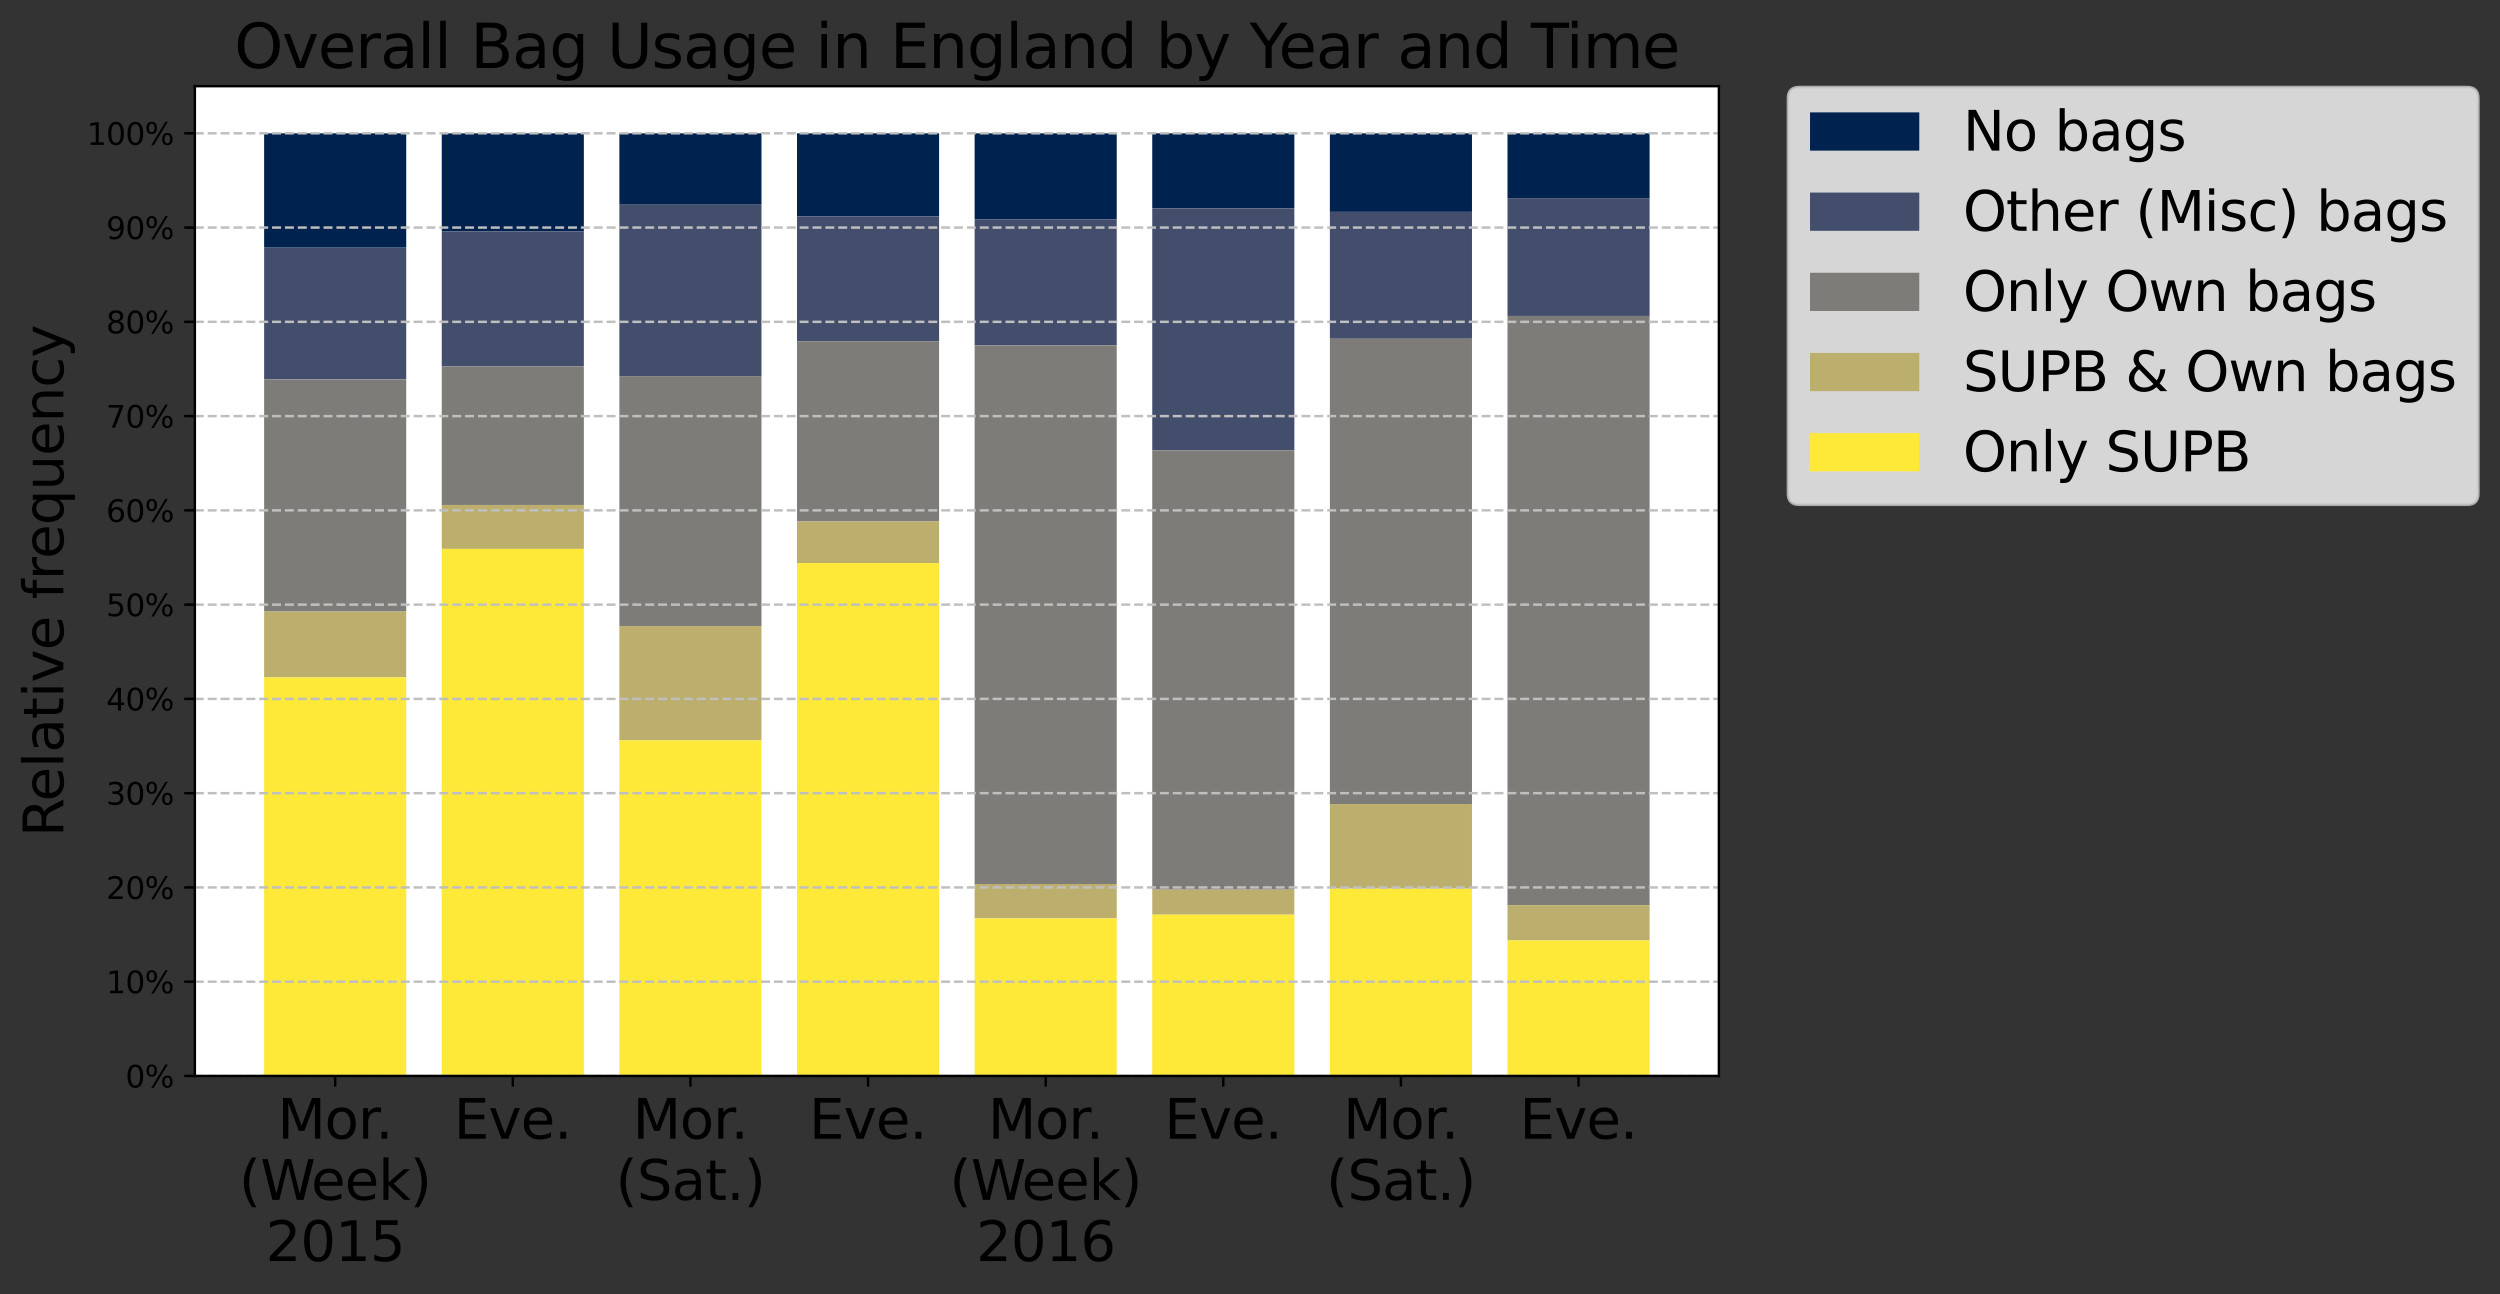 <?xml version="1.0" encoding="utf-8" standalone="no"?>
<!DOCTYPE svg PUBLIC "-//W3C//DTD SVG 1.1//EN"
  "http://www.w3.org/Graphics/SVG/1.1/DTD/svg11.dtd">
<svg height="426.49pt" version="1.1" viewBox="0 0 823.81 426.49" width="823.81pt" xmlns="http://www.w3.org/2000/svg" xmlns:xlink="http://www.w3.org/1999/xlink">
 <rect x="0" y="0" width="823.81" height="426.49" fill="#333333" stroke="none"/>
 <defs>
  <style type="text/css">*{stroke-linecap:butt;stroke-linejoin:round;}</style>
 </defs>
 <g id="figure_1">
  <g id="patch_1">
   <path d="M 0 426.49 
L 823.81 426.49 
L 823.81 0 
L 0 0 
z
" style="fill:none;"/>
  </g>
  <g id="axes_1">
   <g id="patch_2">
    <path d="M 64.21 354.557 
L 566.41 354.557 
L 566.41 28.397 
L 64.21 28.397 
z
" style="fill:#ffffff;"/>
   </g>
   <g id="patch_3">
    <path clip-path="url(#p053a864f86)" d="M 87.037 81.615 
L 133.862 81.615 
L 133.862 43.928 
L 87.037 43.928 
z
" style="fill:#00224e;"/>
   </g>
   <g id="patch_4">
    <path clip-path="url(#p053a864f86)" d="M 145.568 76.216 
L 192.394 76.216 
L 192.394 43.928 
L 145.568 43.928 
z
" style="fill:#00224e;"/>
   </g>
   <g id="patch_5">
    <path clip-path="url(#p053a864f86)" d="M 204.1 67.461 
L 250.925 67.461 
L 250.925 43.928 
L 204.1 43.928 
z
" style="fill:#00224e;"/>
   </g>
   <g id="patch_6">
    <path clip-path="url(#p053a864f86)" d="M 262.631 71.337 
L 309.457 71.337 
L 309.457 43.928 
L 262.631 43.928 
z
" style="fill:#00224e;"/>
   </g>
   <g id="patch_7">
    <path clip-path="url(#p053a864f86)" d="M 321.163 72.253 
L 367.988 72.253 
L 367.988 43.928 
L 321.163 43.928 
z
" style="fill:#00224e;"/>
   </g>
   <g id="patch_8">
    <path clip-path="url(#p053a864f86)" d="M 379.694 68.669 
L 426.519 68.669 
L 426.519 43.928 
L 379.694 43.928 
z
" style="fill:#00224e;"/>
   </g>
   <g id="patch_9">
    <path clip-path="url(#p053a864f86)" d="M 438.226 69.814 
L 485.051 69.814 
L 485.051 43.928 
L 438.226 43.928 
z
" style="fill:#00224e;"/>
   </g>
   <g id="patch_10">
    <path clip-path="url(#p053a864f86)" d="M 496.757 65.284 
L 543.582 65.284 
L 543.582 43.928 
L 496.757 43.928 
z
" style="fill:#00224e;"/>
   </g>
   <g id="patch_11">
    <path clip-path="url(#p053a864f86)" d="M 87.037 125.011 
L 133.862 125.011 
L 133.862 81.615 
L 87.037 81.615 
z
" style="fill:#434e6c;"/>
   </g>
   <g id="patch_12">
    <path clip-path="url(#p053a864f86)" d="M 145.568 120.75 
L 192.394 120.75 
L 192.394 76.216 
L 145.568 76.216 
z
" style="fill:#434e6c;"/>
   </g>
   <g id="patch_13">
    <path clip-path="url(#p053a864f86)" d="M 204.1 123.939 
L 250.925 123.939 
L 250.925 67.461 
L 204.1 67.461 
z
" style="fill:#434e6c;"/>
   </g>
   <g id="patch_14">
    <path clip-path="url(#p053a864f86)" d="M 262.631 112.449 
L 309.457 112.449 
L 309.457 71.337 
L 262.631 71.337 
z
" style="fill:#434e6c;"/>
   </g>
   <g id="patch_15">
    <path clip-path="url(#p053a864f86)" d="M 321.163 113.796 
L 367.988 113.796 
L 367.988 72.253 
L 321.163 72.253 
z
" style="fill:#434e6c;"/>
   </g>
   <g id="patch_16">
    <path clip-path="url(#p053a864f86)" d="M 379.694 148.387 
L 426.519 148.387 
L 426.519 68.669 
L 379.694 68.669 
z
" style="fill:#434e6c;"/>
   </g>
   <g id="patch_17">
    <path clip-path="url(#p053a864f86)" d="M 438.226 111.629 
L 485.051 111.629 
L 485.051 69.814 
L 438.226 69.814 
z
" style="fill:#434e6c;"/>
   </g>
   <g id="patch_18">
    <path clip-path="url(#p053a864f86)" d="M 496.757 104.113 
L 543.582 104.113 
L 543.582 65.284 
L 496.757 65.284 
z
" style="fill:#434e6c;"/>
   </g>
   <g id="patch_19">
    <path clip-path="url(#p053a864f86)" d="M 87.037 201.527 
L 133.862 201.527 
L 133.862 125.011 
L 87.037 125.011 
z
" style="fill:#7d7c78;"/>
   </g>
   <g id="patch_20">
    <path clip-path="url(#p053a864f86)" d="M 145.568 166.398 
L 192.394 166.398 
L 192.394 120.75 
L 145.568 120.75 
z
" style="fill:#7d7c78;"/>
   </g>
   <g id="patch_21">
    <path clip-path="url(#p053a864f86)" d="M 204.1 206.302 
L 250.925 206.302 
L 250.925 123.939 
L 204.1 123.939 
z
" style="fill:#7d7c78;"/>
   </g>
   <g id="patch_22">
    <path clip-path="url(#p053a864f86)" d="M 262.631 171.834 
L 309.457 171.834 
L 309.457 112.449 
L 262.631 112.449 
z
" style="fill:#7d7c78;"/>
   </g>
   <g id="patch_23">
    <path clip-path="url(#p053a864f86)" d="M 321.163 291.298 
L 367.988 291.298 
L 367.988 113.796 
L 321.163 113.796 
z
" style="fill:#7d7c78;"/>
   </g>
   <g id="patch_24">
    <path clip-path="url(#p053a864f86)" d="M 379.694 293.164 
L 426.519 293.164 
L 426.519 148.387 
L 379.694 148.387 
z
" style="fill:#7d7c78;"/>
   </g>
   <g id="patch_25">
    <path clip-path="url(#p053a864f86)" d="M 438.226 264.952 
L 485.051 264.952 
L 485.051 111.629 
L 438.226 111.629 
z
" style="fill:#7d7c78;"/>
   </g>
   <g id="patch_26">
    <path clip-path="url(#p053a864f86)" d="M 496.757 298.255 
L 543.582 298.255 
L 543.582 104.113 
L 496.757 104.113 
z
" style="fill:#7d7c78;"/>
   </g>
   <g id="patch_27">
    <path clip-path="url(#p053a864f86)" d="M 87.037 223.225 
L 133.862 223.225 
L 133.862 201.527 
L 87.037 201.527 
z
" style="fill:#bcae6c;"/>
   </g>
   <g id="patch_28">
    <path clip-path="url(#p053a864f86)" d="M 145.568 180.872 
L 192.394 180.872 
L 192.394 166.398 
L 145.568 166.398 
z
" style="fill:#bcae6c;"/>
   </g>
   <g id="patch_29">
    <path clip-path="url(#p053a864f86)" d="M 204.1 243.954 
L 250.925 243.954 
L 250.925 206.302 
L 204.1 206.302 
z
" style="fill:#bcae6c;"/>
   </g>
   <g id="patch_30">
    <path clip-path="url(#p053a864f86)" d="M 262.631 185.538 
L 309.457 185.538 
L 309.457 171.834 
L 262.631 171.834 
z
" style="fill:#bcae6c;"/>
   </g>
   <g id="patch_31">
    <path clip-path="url(#p053a864f86)" d="M 321.163 302.628 
L 367.988 302.628 
L 367.988 291.298 
L 321.163 291.298 
z
" style="fill:#bcae6c;"/>
   </g>
   <g id="patch_32">
    <path clip-path="url(#p053a864f86)" d="M 379.694 301.411 
L 426.519 301.411 
L 426.519 293.164 
L 379.694 293.164 
z
" style="fill:#bcae6c;"/>
   </g>
   <g id="patch_33">
    <path clip-path="url(#p053a864f86)" d="M 438.226 292.829 
L 485.051 292.829 
L 485.051 264.952 
L 438.226 264.952 
z
" style="fill:#bcae6c;"/>
   </g>
   <g id="patch_34">
    <path clip-path="url(#p053a864f86)" d="M 496.757 309.904 
L 543.582 309.904 
L 543.582 298.255 
L 496.757 298.255 
z
" style="fill:#bcae6c;"/>
   </g>
   <g id="patch_35">
    <path clip-path="url(#p053a864f86)" d="M 87.037 354.557 
L 133.862 354.557 
L 133.862 223.225 
L 87.037 223.225 
z
" style="fill:#fee838;"/>
   </g>
   <g id="patch_36">
    <path clip-path="url(#p053a864f86)" d="M 145.568 354.557 
L 192.394 354.557 
L 192.394 180.872 
L 145.568 180.872 
z
" style="fill:#fee838;"/>
   </g>
   <g id="patch_37">
    <path clip-path="url(#p053a864f86)" d="M 204.1 354.557 
L 250.925 354.557 
L 250.925 243.954 
L 204.1 243.954 
z
" style="fill:#fee838;"/>
   </g>
   <g id="patch_38">
    <path clip-path="url(#p053a864f86)" d="M 262.631 354.557 
L 309.457 354.557 
L 309.457 185.538 
L 262.631 185.538 
z
" style="fill:#fee838;"/>
   </g>
   <g id="patch_39">
    <path clip-path="url(#p053a864f86)" d="M 321.163 354.557 
L 367.988 354.557 
L 367.988 302.628 
L 321.163 302.628 
z
" style="fill:#fee838;"/>
   </g>
   <g id="patch_40">
    <path clip-path="url(#p053a864f86)" d="M 379.694 354.557 
L 426.519 354.557 
L 426.519 301.411 
L 379.694 301.411 
z
" style="fill:#fee838;"/>
   </g>
   <g id="patch_41">
    <path clip-path="url(#p053a864f86)" d="M 438.226 354.557 
L 485.051 354.557 
L 485.051 292.829 
L 438.226 292.829 
z
" style="fill:#fee838;"/>
   </g>
   <g id="patch_42">
    <path clip-path="url(#p053a864f86)" d="M 496.757 354.557 
L 543.582 354.557 
L 543.582 309.904 
L 496.757 309.904 
z
" style="fill:#fee838;"/>
   </g>
   <g id="matplotlib.axis_1">
    <g id="xtick_1">
     <g id="line2d_1">
      <defs>
       <path d="M 0 0 
L 0 3.5 
" id="mc064b09560" style="stroke:#000000;stroke-width:0.8;"/>
      </defs>
      <g>
       <use style="stroke:#000000;stroke-width:0.8;" x="110.45" xlink:href="#mc064b09560" y="354.557"/>
      </g>
     </g>
     <g id="text_1">
      <!-- Mor. -->
      <g transform="translate(91.438 375.234)scale(0.18 -0.18)">
       <defs>
        <path d="M 628 4666 
L 1569 4666 
L 2759 1491 
L 3956 4666 
L 4897 4666 
L 4897 0 
L 4281 0 
L 4281 4097 
L 3078 897 
L 2444 897 
L 1241 4097 
L 1241 0 
L 628 0 
L 628 4666 
z
" id="DejaVuSans-4d" transform="scale(0.016)"/>
        <path d="M 1959 3097 
Q 1497 3097 1228 2736 
Q 959 2375 959 1747 
Q 959 1119 1226 758 
Q 1494 397 1959 397 
Q 2419 397 2687 759 
Q 2956 1122 2956 1747 
Q 2956 2369 2687 2733 
Q 2419 3097 1959 3097 
z
M 1959 3584 
Q 2709 3584 3137 3096 
Q 3566 2609 3566 1747 
Q 3566 888 3137 398 
Q 2709 -91 1959 -91 
Q 1206 -91 779 398 
Q 353 888 353 1747 
Q 353 2609 779 3096 
Q 1206 3584 1959 3584 
z
" id="DejaVuSans-6f" transform="scale(0.016)"/>
        <path d="M 2631 2963 
Q 2534 3019 2420 3045 
Q 2306 3072 2169 3072 
Q 1681 3072 1420 2755 
Q 1159 2438 1159 1844 
L 1159 0 
L 581 0 
L 581 3500 
L 1159 3500 
L 1159 2956 
Q 1341 3275 1631 3429 
Q 1922 3584 2338 3584 
Q 2397 3584 2469 3576 
Q 2541 3569 2628 3553 
L 2631 2963 
z
" id="DejaVuSans-72" transform="scale(0.016)"/>
        <path d="M 684 794 
L 1344 794 
L 1344 0 
L 684 0 
L 684 794 
z
" id="DejaVuSans-2e" transform="scale(0.016)"/>
       </defs>
       <use xlink:href="#DejaVuSans-4d"/>
       <use x="86.279" xlink:href="#DejaVuSans-6f"/>
       <use x="147.461" xlink:href="#DejaVuSans-72"/>
       <use x="179.449" xlink:href="#DejaVuSans-2e"/>
      </g>
      <!-- (Week) -->
      <g transform="translate(78.77 395.39)scale(0.18 -0.18)">
       <defs>
        <path d="M 1984 4856 
Q 1566 4138 1362 3434 
Q 1159 2731 1159 2009 
Q 1159 1288 1364 580 
Q 1569 -128 1984 -844 
L 1484 -844 
Q 1016 -109 783 600 
Q 550 1309 550 2009 
Q 550 2706 781 3412 
Q 1013 4119 1484 4856 
L 1984 4856 
z
" id="DejaVuSans-28" transform="scale(0.016)"/>
        <path d="M 213 4666 
L 850 4666 
L 1831 722 
L 2809 4666 
L 3519 4666 
L 4500 722 
L 5478 4666 
L 6119 4666 
L 4947 0 
L 4153 0 
L 3169 4050 
L 2175 0 
L 1381 0 
L 213 4666 
z
" id="DejaVuSans-57" transform="scale(0.016)"/>
        <path d="M 3597 1894 
L 3597 1613 
L 953 1613 
Q 991 1019 1311 708 
Q 1631 397 2203 397 
Q 2534 397 2845 478 
Q 3156 559 3463 722 
L 3463 178 
Q 3153 47 2828 -22 
Q 2503 -91 2169 -91 
Q 1331 -91 842 396 
Q 353 884 353 1716 
Q 353 2575 817 3079 
Q 1281 3584 2069 3584 
Q 2775 3584 3186 3129 
Q 3597 2675 3597 1894 
z
M 3022 2063 
Q 3016 2534 2758 2815 
Q 2500 3097 2075 3097 
Q 1594 3097 1305 2825 
Q 1016 2553 972 2059 
L 3022 2063 
z
" id="DejaVuSans-65" transform="scale(0.016)"/>
        <path d="M 581 4863 
L 1159 4863 
L 1159 1991 
L 2875 3500 
L 3609 3500 
L 1753 1863 
L 3688 0 
L 2938 0 
L 1159 1709 
L 1159 0 
L 581 0 
L 581 4863 
z
" id="DejaVuSans-6b" transform="scale(0.016)"/>
        <path d="M 513 4856 
L 1013 4856 
Q 1481 4119 1714 3412 
Q 1947 2706 1947 2009 
Q 1947 1309 1714 600 
Q 1481 -109 1013 -844 
L 513 -844 
Q 928 -128 1133 580 
Q 1338 1288 1338 2009 
Q 1338 2731 1133 3434 
Q 928 4138 513 4856 
z
" id="DejaVuSans-29" transform="scale(0.016)"/>
       </defs>
       <use xlink:href="#DejaVuSans-28"/>
       <use x="39.014" xlink:href="#DejaVuSans-57"/>
       <use x="132.016" xlink:href="#DejaVuSans-65"/>
       <use x="193.539" xlink:href="#DejaVuSans-65"/>
       <use x="255.062" xlink:href="#DejaVuSans-6b"/>
       <use x="312.973" xlink:href="#DejaVuSans-29"/>
      </g>
      <!-- 2015 -->
      <g transform="translate(87.545 415.546)scale(0.18 -0.18)">
       <defs>
        <path d="M 1228 531 
L 3431 531 
L 3431 0 
L 469 0 
L 469 531 
Q 828 903 1448 1529 
Q 2069 2156 2228 2338 
Q 2531 2678 2651 2914 
Q 2772 3150 2772 3378 
Q 2772 3750 2511 3984 
Q 2250 4219 1831 4219 
Q 1534 4219 1204 4116 
Q 875 4013 500 3803 
L 500 4441 
Q 881 4594 1212 4672 
Q 1544 4750 1819 4750 
Q 2544 4750 2975 4387 
Q 3406 4025 3406 3419 
Q 3406 3131 3298 2873 
Q 3191 2616 2906 2266 
Q 2828 2175 2409 1742 
Q 1991 1309 1228 531 
z
" id="DejaVuSans-32" transform="scale(0.016)"/>
        <path d="M 2034 4250 
Q 1547 4250 1301 3770 
Q 1056 3291 1056 2328 
Q 1056 1369 1301 889 
Q 1547 409 2034 409 
Q 2525 409 2770 889 
Q 3016 1369 3016 2328 
Q 3016 3291 2770 3770 
Q 2525 4250 2034 4250 
z
M 2034 4750 
Q 2819 4750 3233 4129 
Q 3647 3509 3647 2328 
Q 3647 1150 3233 529 
Q 2819 -91 2034 -91 
Q 1250 -91 836 529 
Q 422 1150 422 2328 
Q 422 3509 836 4129 
Q 1250 4750 2034 4750 
z
" id="DejaVuSans-30" transform="scale(0.016)"/>
        <path d="M 794 531 
L 1825 531 
L 1825 4091 
L 703 3866 
L 703 4441 
L 1819 4666 
L 2450 4666 
L 2450 531 
L 3481 531 
L 3481 0 
L 794 0 
L 794 531 
z
" id="DejaVuSans-31" transform="scale(0.016)"/>
        <path d="M 691 4666 
L 3169 4666 
L 3169 4134 
L 1269 4134 
L 1269 2991 
Q 1406 3038 1543 3061 
Q 1681 3084 1819 3084 
Q 2600 3084 3056 2656 
Q 3513 2228 3513 1497 
Q 3513 744 3044 326 
Q 2575 -91 1722 -91 
Q 1428 -91 1123 -41 
Q 819 9 494 109 
L 494 744 
Q 775 591 1075 516 
Q 1375 441 1709 441 
Q 2250 441 2565 725 
Q 2881 1009 2881 1497 
Q 2881 1984 2565 2268 
Q 2250 2553 1709 2553 
Q 1456 2553 1204 2497 
Q 953 2441 691 2322 
L 691 4666 
z
" id="DejaVuSans-35" transform="scale(0.016)"/>
       </defs>
       <use xlink:href="#DejaVuSans-32"/>
       <use x="63.623" xlink:href="#DejaVuSans-30"/>
       <use x="127.246" xlink:href="#DejaVuSans-31"/>
       <use x="190.869" xlink:href="#DejaVuSans-35"/>
      </g>
     </g>
    </g>
    <g id="xtick_2">
     <g id="line2d_2">
      <g>
       <use style="stroke:#000000;stroke-width:0.8;" x="168.981" xlink:href="#mc064b09560" y="354.557"/>
      </g>
     </g>
     <g id="text_2">
      <!-- Eve. -->
      <g transform="translate(149.569 375.234)scale(0.18 -0.18)">
       <defs>
        <path d="M 628 4666 
L 3578 4666 
L 3578 4134 
L 1259 4134 
L 1259 2753 
L 3481 2753 
L 3481 2222 
L 1259 2222 
L 1259 531 
L 3634 531 
L 3634 0 
L 628 0 
L 628 4666 
z
" id="DejaVuSans-45" transform="scale(0.016)"/>
        <path d="M 191 3500 
L 800 3500 
L 1894 563 
L 2988 3500 
L 3597 3500 
L 2284 0 
L 1503 0 
L 191 3500 
z
" id="DejaVuSans-76" transform="scale(0.016)"/>
       </defs>
       <use xlink:href="#DejaVuSans-45"/>
       <use x="63.184" xlink:href="#DejaVuSans-76"/>
       <use x="122.363" xlink:href="#DejaVuSans-65"/>
       <use x="183.887" xlink:href="#DejaVuSans-2e"/>
      </g>
      <!--  -->
      <g transform="translate(168.981 395.39)scale(0.18 -0.18)"/>
     </g>
    </g>
    <g id="xtick_3">
     <g id="line2d_3">
      <g>
       <use style="stroke:#000000;stroke-width:0.8;" x="227.512" xlink:href="#mc064b09560" y="354.557"/>
      </g>
     </g>
     <g id="text_3">
      <!-- Mor. -->
      <g transform="translate(208.501 375.234)scale(0.18 -0.18)">
       <use xlink:href="#DejaVuSans-4d"/>
       <use x="86.279" xlink:href="#DejaVuSans-6f"/>
       <use x="147.461" xlink:href="#DejaVuSans-72"/>
       <use x="179.449" xlink:href="#DejaVuSans-2e"/>
      </g>
      <!-- (Sat.) -->
      <g transform="translate(202.872 395.39)scale(0.18 -0.18)">
       <defs>
        <path d="M 3425 4513 
L 3425 3897 
Q 3066 4069 2747 4153 
Q 2428 4238 2131 4238 
Q 1616 4238 1336 4038 
Q 1056 3838 1056 3469 
Q 1056 3159 1242 3001 
Q 1428 2844 1947 2747 
L 2328 2669 
Q 3034 2534 3370 2195 
Q 3706 1856 3706 1288 
Q 3706 609 3251 259 
Q 2797 -91 1919 -91 
Q 1588 -91 1214 -16 
Q 841 59 441 206 
L 441 856 
Q 825 641 1194 531 
Q 1563 422 1919 422 
Q 2459 422 2753 634 
Q 3047 847 3047 1241 
Q 3047 1584 2836 1778 
Q 2625 1972 2144 2069 
L 1759 2144 
Q 1053 2284 737 2584 
Q 422 2884 422 3419 
Q 422 4038 858 4394 
Q 1294 4750 2059 4750 
Q 2388 4750 2728 4690 
Q 3069 4631 3425 4513 
z
" id="DejaVuSans-53" transform="scale(0.016)"/>
        <path d="M 2194 1759 
Q 1497 1759 1228 1600 
Q 959 1441 959 1056 
Q 959 750 1161 570 
Q 1363 391 1709 391 
Q 2188 391 2477 730 
Q 2766 1069 2766 1631 
L 2766 1759 
L 2194 1759 
z
M 3341 1997 
L 3341 0 
L 2766 0 
L 2766 531 
Q 2569 213 2275 61 
Q 1981 -91 1556 -91 
Q 1019 -91 701 211 
Q 384 513 384 1019 
Q 384 1609 779 1909 
Q 1175 2209 1959 2209 
L 2766 2209 
L 2766 2266 
Q 2766 2663 2505 2880 
Q 2244 3097 1772 3097 
Q 1472 3097 1187 3025 
Q 903 2953 641 2809 
L 641 3341 
Q 956 3463 1253 3523 
Q 1550 3584 1831 3584 
Q 2591 3584 2966 3190 
Q 3341 2797 3341 1997 
z
" id="DejaVuSans-61" transform="scale(0.016)"/>
        <path d="M 1172 4494 
L 1172 3500 
L 2356 3500 
L 2356 3053 
L 1172 3053 
L 1172 1153 
Q 1172 725 1289 603 
Q 1406 481 1766 481 
L 2356 481 
L 2356 0 
L 1766 0 
Q 1100 0 847 248 
Q 594 497 594 1153 
L 594 3053 
L 172 3053 
L 172 3500 
L 594 3500 
L 594 4494 
L 1172 4494 
z
" id="DejaVuSans-74" transform="scale(0.016)"/>
       </defs>
       <use xlink:href="#DejaVuSans-28"/>
       <use x="39.014" xlink:href="#DejaVuSans-53"/>
       <use x="102.49" xlink:href="#DejaVuSans-61"/>
       <use x="163.77" xlink:href="#DejaVuSans-74"/>
       <use x="202.979" xlink:href="#DejaVuSans-2e"/>
       <use x="234.766" xlink:href="#DejaVuSans-29"/>
      </g>
     </g>
    </g>
    <g id="xtick_4">
     <g id="line2d_4">
      <g>
       <use style="stroke:#000000;stroke-width:0.8;" x="286.044" xlink:href="#mc064b09560" y="354.557"/>
      </g>
     </g>
     <g id="text_4">
      <!-- Eve. -->
      <g transform="translate(266.632 375.234)scale(0.18 -0.18)">
       <use xlink:href="#DejaVuSans-45"/>
       <use x="63.184" xlink:href="#DejaVuSans-76"/>
       <use x="122.363" xlink:href="#DejaVuSans-65"/>
       <use x="183.887" xlink:href="#DejaVuSans-2e"/>
      </g>
      <!--  -->
      <g transform="translate(286.044 395.39)scale(0.18 -0.18)"/>
     </g>
    </g>
    <g id="xtick_5">
     <g id="line2d_5">
      <g>
       <use style="stroke:#000000;stroke-width:0.8;" x="344.575" xlink:href="#mc064b09560" y="354.557"/>
      </g>
     </g>
     <g id="text_5">
      <!-- Mor. -->
      <g transform="translate(325.564 375.234)scale(0.18 -0.18)">
       <use xlink:href="#DejaVuSans-4d"/>
       <use x="86.279" xlink:href="#DejaVuSans-6f"/>
       <use x="147.461" xlink:href="#DejaVuSans-72"/>
       <use x="179.449" xlink:href="#DejaVuSans-2e"/>
      </g>
      <!-- (Week) -->
      <g transform="translate(312.895 395.39)scale(0.18 -0.18)">
       <use xlink:href="#DejaVuSans-28"/>
       <use x="39.014" xlink:href="#DejaVuSans-57"/>
       <use x="132.016" xlink:href="#DejaVuSans-65"/>
       <use x="193.539" xlink:href="#DejaVuSans-65"/>
       <use x="255.062" xlink:href="#DejaVuSans-6b"/>
       <use x="312.973" xlink:href="#DejaVuSans-29"/>
      </g>
      <!-- 2016 -->
      <g transform="translate(321.67 415.546)scale(0.18 -0.18)">
       <defs>
        <path d="M 2113 2584 
Q 1688 2584 1439 2293 
Q 1191 2003 1191 1497 
Q 1191 994 1439 701 
Q 1688 409 2113 409 
Q 2538 409 2786 701 
Q 3034 994 3034 1497 
Q 3034 2003 2786 2293 
Q 2538 2584 2113 2584 
z
M 3366 4563 
L 3366 3988 
Q 3128 4100 2886 4159 
Q 2644 4219 2406 4219 
Q 1781 4219 1451 3797 
Q 1122 3375 1075 2522 
Q 1259 2794 1537 2939 
Q 1816 3084 2150 3084 
Q 2853 3084 3261 2657 
Q 3669 2231 3669 1497 
Q 3669 778 3244 343 
Q 2819 -91 2113 -91 
Q 1303 -91 875 529 
Q 447 1150 447 2328 
Q 447 3434 972 4092 
Q 1497 4750 2381 4750 
Q 2619 4750 2861 4703 
Q 3103 4656 3366 4563 
z
" id="DejaVuSans-36" transform="scale(0.016)"/>
       </defs>
       <use xlink:href="#DejaVuSans-32"/>
       <use x="63.623" xlink:href="#DejaVuSans-30"/>
       <use x="127.246" xlink:href="#DejaVuSans-31"/>
       <use x="190.869" xlink:href="#DejaVuSans-36"/>
      </g>
     </g>
    </g>
    <g id="xtick_6">
     <g id="line2d_6">
      <g>
       <use style="stroke:#000000;stroke-width:0.8;" x="403.107" xlink:href="#mc064b09560" y="354.557"/>
      </g>
     </g>
     <g id="text_6">
      <!-- Eve. -->
      <g transform="translate(383.695 375.234)scale(0.18 -0.18)">
       <use xlink:href="#DejaVuSans-45"/>
       <use x="63.184" xlink:href="#DejaVuSans-76"/>
       <use x="122.363" xlink:href="#DejaVuSans-65"/>
       <use x="183.887" xlink:href="#DejaVuSans-2e"/>
      </g>
      <!--  -->
      <g transform="translate(403.107 395.39)scale(0.18 -0.18)"/>
     </g>
    </g>
    <g id="xtick_7">
     <g id="line2d_7">
      <g>
       <use style="stroke:#000000;stroke-width:0.8;" x="461.638" xlink:href="#mc064b09560" y="354.557"/>
      </g>
     </g>
     <g id="text_7">
      <!-- Mor. -->
      <g transform="translate(442.627 375.234)scale(0.18 -0.18)">
       <use xlink:href="#DejaVuSans-4d"/>
       <use x="86.279" xlink:href="#DejaVuSans-6f"/>
       <use x="147.461" xlink:href="#DejaVuSans-72"/>
       <use x="179.449" xlink:href="#DejaVuSans-2e"/>
      </g>
      <!-- (Sat.) -->
      <g transform="translate(436.998 395.39)scale(0.18 -0.18)">
       <use xlink:href="#DejaVuSans-28"/>
       <use x="39.014" xlink:href="#DejaVuSans-53"/>
       <use x="102.49" xlink:href="#DejaVuSans-61"/>
       <use x="163.77" xlink:href="#DejaVuSans-74"/>
       <use x="202.979" xlink:href="#DejaVuSans-2e"/>
       <use x="234.766" xlink:href="#DejaVuSans-29"/>
      </g>
     </g>
    </g>
    <g id="xtick_8">
     <g id="line2d_8">
      <g>
       <use style="stroke:#000000;stroke-width:0.8;" x="520.17" xlink:href="#mc064b09560" y="354.557"/>
      </g>
     </g>
     <g id="text_8">
      <!-- Eve. -->
      <g transform="translate(500.758 375.234)scale(0.18 -0.18)">
       <use xlink:href="#DejaVuSans-45"/>
       <use x="63.184" xlink:href="#DejaVuSans-76"/>
       <use x="122.363" xlink:href="#DejaVuSans-65"/>
       <use x="183.887" xlink:href="#DejaVuSans-2e"/>
      </g>
      <!--  -->
      <g transform="translate(520.17 395.39)scale(0.18 -0.18)"/>
     </g>
    </g>
   </g>
   <g id="matplotlib.axis_2">
    <g id="ytick_1">
     <g id="line2d_9">
      <path clip-path="url(#p053a864f86)" d="M 64.21 354.557 
L 566.41 354.557 
" style="fill:none;stroke:#bfbfbf;stroke-dasharray:2.96,1.28;stroke-dashoffset:0;stroke-width:0.8;"/>
     </g>
     <g id="line2d_10">
      <defs>
       <path d="M 0 0 
L -3.5 0 
" id="m078b8ce4e6" style="stroke:#000000;stroke-width:0.8;"/>
      </defs>
      <g>
       <use style="stroke:#000000;stroke-width:0.8;" x="64.21" xlink:href="#m078b8ce4e6" y="354.557"/>
      </g>
     </g>
     <g id="text_9">
      <!-- 0% -->
      <g transform="translate(41.346 358.356)scale(0.1 -0.1)">
       <defs>
        <path d="M 4653 2053 
Q 4381 2053 4226 1822 
Q 4072 1591 4072 1178 
Q 4072 772 4226 539 
Q 4381 306 4653 306 
Q 4919 306 5073 539 
Q 5228 772 5228 1178 
Q 5228 1588 5073 1820 
Q 4919 2053 4653 2053 
z
M 4653 2450 
Q 5147 2450 5437 2106 
Q 5728 1763 5728 1178 
Q 5728 594 5436 251 
Q 5144 -91 4653 -91 
Q 4153 -91 3862 251 
Q 3572 594 3572 1178 
Q 3572 1766 3864 2108 
Q 4156 2450 4653 2450 
z
M 1428 4353 
Q 1159 4353 1004 4120 
Q 850 3888 850 3481 
Q 850 3069 1003 2837 
Q 1156 2606 1428 2606 
Q 1700 2606 1854 2837 
Q 2009 3069 2009 3481 
Q 2009 3884 1853 4118 
Q 1697 4353 1428 4353 
z
M 4250 4750 
L 4750 4750 
L 1831 -91 
L 1331 -91 
L 4250 4750 
z
M 1428 4750 
Q 1922 4750 2215 4408 
Q 2509 4066 2509 3481 
Q 2509 2891 2217 2550 
Q 1925 2209 1428 2209 
Q 931 2209 642 2551 
Q 353 2894 353 3481 
Q 353 4063 643 4406 
Q 934 4750 1428 4750 
z
" id="DejaVuSans-25" transform="scale(0.016)"/>
       </defs>
       <use xlink:href="#DejaVuSans-30"/>
       <use x="63.623" xlink:href="#DejaVuSans-25"/>
      </g>
     </g>
    </g>
    <g id="ytick_2">
     <g id="line2d_11">
      <path clip-path="url(#p053a864f86)" d="M 64.21 323.494 
L 566.41 323.494 
" style="fill:none;stroke:#bfbfbf;stroke-dasharray:2.96,1.28;stroke-dashoffset:0;stroke-width:0.8;"/>
     </g>
     <g id="line2d_12">
      <g>
       <use style="stroke:#000000;stroke-width:0.8;" x="64.21" xlink:href="#m078b8ce4e6" y="323.494"/>
      </g>
     </g>
     <g id="text_10">
      <!-- 10% -->
      <g transform="translate(34.983 327.293)scale(0.1 -0.1)">
       <use xlink:href="#DejaVuSans-31"/>
       <use x="63.623" xlink:href="#DejaVuSans-30"/>
       <use x="127.246" xlink:href="#DejaVuSans-25"/>
      </g>
     </g>
    </g>
    <g id="ytick_3">
     <g id="line2d_13">
      <path clip-path="url(#p053a864f86)" d="M 64.21 292.431 
L 566.41 292.431 
" style="fill:none;stroke:#bfbfbf;stroke-dasharray:2.96,1.28;stroke-dashoffset:0;stroke-width:0.8;"/>
     </g>
     <g id="line2d_14">
      <g>
       <use style="stroke:#000000;stroke-width:0.8;" x="64.21" xlink:href="#m078b8ce4e6" y="292.431"/>
      </g>
     </g>
     <g id="text_11">
      <!-- 20% -->
      <g transform="translate(34.983 296.23)scale(0.1 -0.1)">
       <use xlink:href="#DejaVuSans-32"/>
       <use x="63.623" xlink:href="#DejaVuSans-30"/>
       <use x="127.246" xlink:href="#DejaVuSans-25"/>
      </g>
     </g>
    </g>
    <g id="ytick_4">
     <g id="line2d_15">
      <path clip-path="url(#p053a864f86)" d="M 64.21 261.368 
L 566.41 261.368 
" style="fill:none;stroke:#bfbfbf;stroke-dasharray:2.96,1.28;stroke-dashoffset:0;stroke-width:0.8;"/>
     </g>
     <g id="line2d_16">
      <g>
       <use style="stroke:#000000;stroke-width:0.8;" x="64.21" xlink:href="#m078b8ce4e6" y="261.368"/>
      </g>
     </g>
     <g id="text_12">
      <!-- 30% -->
      <g transform="translate(34.983 265.168)scale(0.1 -0.1)">
       <defs>
        <path d="M 2597 2516 
Q 3050 2419 3304 2112 
Q 3559 1806 3559 1356 
Q 3559 666 3084 287 
Q 2609 -91 1734 -91 
Q 1441 -91 1130 -33 
Q 819 25 488 141 
L 488 750 
Q 750 597 1062 519 
Q 1375 441 1716 441 
Q 2309 441 2620 675 
Q 2931 909 2931 1356 
Q 2931 1769 2642 2001 
Q 2353 2234 1838 2234 
L 1294 2234 
L 1294 2753 
L 1863 2753 
Q 2328 2753 2575 2939 
Q 2822 3125 2822 3475 
Q 2822 3834 2567 4026 
Q 2313 4219 1838 4219 
Q 1578 4219 1281 4162 
Q 984 4106 628 3988 
L 628 4550 
Q 988 4650 1302 4700 
Q 1616 4750 1894 4750 
Q 2613 4750 3031 4423 
Q 3450 4097 3450 3541 
Q 3450 3153 3228 2886 
Q 3006 2619 2597 2516 
z
" id="DejaVuSans-33" transform="scale(0.016)"/>
       </defs>
       <use xlink:href="#DejaVuSans-33"/>
       <use x="63.623" xlink:href="#DejaVuSans-30"/>
       <use x="127.246" xlink:href="#DejaVuSans-25"/>
      </g>
     </g>
    </g>
    <g id="ytick_5">
     <g id="line2d_17">
      <path clip-path="url(#p053a864f86)" d="M 64.21 230.305 
L 566.41 230.305 
" style="fill:none;stroke:#bfbfbf;stroke-dasharray:2.96,1.28;stroke-dashoffset:0;stroke-width:0.8;"/>
     </g>
     <g id="line2d_18">
      <g>
       <use style="stroke:#000000;stroke-width:0.8;" x="64.21" xlink:href="#m078b8ce4e6" y="230.305"/>
      </g>
     </g>
     <g id="text_13">
      <!-- 40% -->
      <g transform="translate(34.983 234.105)scale(0.1 -0.1)">
       <defs>
        <path d="M 2419 4116 
L 825 1625 
L 2419 1625 
L 2419 4116 
z
M 2253 4666 
L 3047 4666 
L 3047 1625 
L 3713 1625 
L 3713 1100 
L 3047 1100 
L 3047 0 
L 2419 0 
L 2419 1100 
L 313 1100 
L 313 1709 
L 2253 4666 
z
" id="DejaVuSans-34" transform="scale(0.016)"/>
       </defs>
       <use xlink:href="#DejaVuSans-34"/>
       <use x="63.623" xlink:href="#DejaVuSans-30"/>
       <use x="127.246" xlink:href="#DejaVuSans-25"/>
      </g>
     </g>
    </g>
    <g id="ytick_6">
     <g id="line2d_19">
      <path clip-path="url(#p053a864f86)" d="M 64.21 199.243 
L 566.41 199.243 
" style="fill:none;stroke:#bfbfbf;stroke-dasharray:2.96,1.28;stroke-dashoffset:0;stroke-width:0.8;"/>
     </g>
     <g id="line2d_20">
      <g>
       <use style="stroke:#000000;stroke-width:0.8;" x="64.21" xlink:href="#m078b8ce4e6" y="199.243"/>
      </g>
     </g>
     <g id="text_14">
      <!-- 50% -->
      <g transform="translate(34.983 203.042)scale(0.1 -0.1)">
       <use xlink:href="#DejaVuSans-35"/>
       <use x="63.623" xlink:href="#DejaVuSans-30"/>
       <use x="127.246" xlink:href="#DejaVuSans-25"/>
      </g>
     </g>
    </g>
    <g id="ytick_7">
     <g id="line2d_21">
      <path clip-path="url(#p053a864f86)" d="M 64.21 168.18 
L 566.41 168.18 
" style="fill:none;stroke:#bfbfbf;stroke-dasharray:2.96,1.28;stroke-dashoffset:0;stroke-width:0.8;"/>
     </g>
     <g id="line2d_22">
      <g>
       <use style="stroke:#000000;stroke-width:0.8;" x="64.21" xlink:href="#m078b8ce4e6" y="168.18"/>
      </g>
     </g>
     <g id="text_15">
      <!-- 60% -->
      <g transform="translate(34.983 171.979)scale(0.1 -0.1)">
       <use xlink:href="#DejaVuSans-36"/>
       <use x="63.623" xlink:href="#DejaVuSans-30"/>
       <use x="127.246" xlink:href="#DejaVuSans-25"/>
      </g>
     </g>
    </g>
    <g id="ytick_8">
     <g id="line2d_23">
      <path clip-path="url(#p053a864f86)" d="M 64.21 137.117 
L 566.41 137.117 
" style="fill:none;stroke:#bfbfbf;stroke-dasharray:2.96,1.28;stroke-dashoffset:0;stroke-width:0.8;"/>
     </g>
     <g id="line2d_24">
      <g>
       <use style="stroke:#000000;stroke-width:0.8;" x="64.21" xlink:href="#m078b8ce4e6" y="137.117"/>
      </g>
     </g>
     <g id="text_16">
      <!-- 70% -->
      <g transform="translate(34.983 140.916)scale(0.1 -0.1)">
       <defs>
        <path d="M 525 4666 
L 3525 4666 
L 3525 4397 
L 1831 0 
L 1172 0 
L 2766 4134 
L 525 4134 
L 525 4666 
z
" id="DejaVuSans-37" transform="scale(0.016)"/>
       </defs>
       <use xlink:href="#DejaVuSans-37"/>
       <use x="63.623" xlink:href="#DejaVuSans-30"/>
       <use x="127.246" xlink:href="#DejaVuSans-25"/>
      </g>
     </g>
    </g>
    <g id="ytick_9">
     <g id="line2d_25">
      <path clip-path="url(#p053a864f86)" d="M 64.21 106.054 
L 566.41 106.054 
" style="fill:none;stroke:#bfbfbf;stroke-dasharray:2.96,1.28;stroke-dashoffset:0;stroke-width:0.8;"/>
     </g>
     <g id="line2d_26">
      <g>
       <use style="stroke:#000000;stroke-width:0.8;" x="64.21" xlink:href="#m078b8ce4e6" y="106.054"/>
      </g>
     </g>
     <g id="text_17">
      <!-- 80% -->
      <g transform="translate(34.983 109.853)scale(0.1 -0.1)">
       <defs>
        <path d="M 2034 2216 
Q 1584 2216 1326 1975 
Q 1069 1734 1069 1313 
Q 1069 891 1326 650 
Q 1584 409 2034 409 
Q 2484 409 2743 651 
Q 3003 894 3003 1313 
Q 3003 1734 2745 1975 
Q 2488 2216 2034 2216 
z
M 1403 2484 
Q 997 2584 770 2862 
Q 544 3141 544 3541 
Q 544 4100 942 4425 
Q 1341 4750 2034 4750 
Q 2731 4750 3128 4425 
Q 3525 4100 3525 3541 
Q 3525 3141 3298 2862 
Q 3072 2584 2669 2484 
Q 3125 2378 3379 2068 
Q 3634 1759 3634 1313 
Q 3634 634 3220 271 
Q 2806 -91 2034 -91 
Q 1263 -91 848 271 
Q 434 634 434 1313 
Q 434 1759 690 2068 
Q 947 2378 1403 2484 
z
M 1172 3481 
Q 1172 3119 1398 2916 
Q 1625 2713 2034 2713 
Q 2441 2713 2670 2916 
Q 2900 3119 2900 3481 
Q 2900 3844 2670 4047 
Q 2441 4250 2034 4250 
Q 1625 4250 1398 4047 
Q 1172 3844 1172 3481 
z
" id="DejaVuSans-38" transform="scale(0.016)"/>
       </defs>
       <use xlink:href="#DejaVuSans-38"/>
       <use x="63.623" xlink:href="#DejaVuSans-30"/>
       <use x="127.246" xlink:href="#DejaVuSans-25"/>
      </g>
     </g>
    </g>
    <g id="ytick_10">
     <g id="line2d_27">
      <path clip-path="url(#p053a864f86)" d="M 64.21 74.991 
L 566.41 74.991 
" style="fill:none;stroke:#bfbfbf;stroke-dasharray:2.96,1.28;stroke-dashoffset:0;stroke-width:0.8;"/>
     </g>
     <g id="line2d_28">
      <g>
       <use style="stroke:#000000;stroke-width:0.8;" x="64.21" xlink:href="#m078b8ce4e6" y="74.991"/>
      </g>
     </g>
     <g id="text_18">
      <!-- 90% -->
      <g transform="translate(34.983 78.79)scale(0.1 -0.1)">
       <defs>
        <path d="M 703 97 
L 703 672 
Q 941 559 1184 500 
Q 1428 441 1663 441 
Q 2288 441 2617 861 
Q 2947 1281 2994 2138 
Q 2813 1869 2534 1725 
Q 2256 1581 1919 1581 
Q 1219 1581 811 2004 
Q 403 2428 403 3163 
Q 403 3881 828 4315 
Q 1253 4750 1959 4750 
Q 2769 4750 3195 4129 
Q 3622 3509 3622 2328 
Q 3622 1225 3098 567 
Q 2575 -91 1691 -91 
Q 1453 -91 1209 -44 
Q 966 3 703 97 
z
M 1959 2075 
Q 2384 2075 2632 2365 
Q 2881 2656 2881 3163 
Q 2881 3666 2632 3958 
Q 2384 4250 1959 4250 
Q 1534 4250 1286 3958 
Q 1038 3666 1038 3163 
Q 1038 2656 1286 2365 
Q 1534 2075 1959 2075 
z
" id="DejaVuSans-39" transform="scale(0.016)"/>
       </defs>
       <use xlink:href="#DejaVuSans-39"/>
       <use x="63.623" xlink:href="#DejaVuSans-30"/>
       <use x="127.246" xlink:href="#DejaVuSans-25"/>
      </g>
     </g>
    </g>
    <g id="ytick_11">
     <g id="line2d_29">
      <path clip-path="url(#p053a864f86)" d="M 64.21 43.928 
L 566.41 43.928 
" style="fill:none;stroke:#bfbfbf;stroke-dasharray:2.96,1.28;stroke-dashoffset:0;stroke-width:0.8;"/>
     </g>
     <g id="line2d_30">
      <g>
       <use style="stroke:#000000;stroke-width:0.8;" x="64.21" xlink:href="#m078b8ce4e6" y="43.928"/>
      </g>
     </g>
     <g id="text_19">
      <!-- 100% -->
      <g transform="translate(28.621 47.728)scale(0.1 -0.1)">
       <use xlink:href="#DejaVuSans-31"/>
       <use x="63.623" xlink:href="#DejaVuSans-30"/>
       <use x="127.246" xlink:href="#DejaVuSans-30"/>
       <use x="190.869" xlink:href="#DejaVuSans-25"/>
      </g>
     </g>
    </g>
    <g id="text_20">
     <!-- Relative frequency -->
     <g transform="translate(20.877 275.77)rotate(-90)scale(0.18 -0.18)">
      <defs>
       <path d="M 2841 2188 
Q 3044 2119 3236 1894 
Q 3428 1669 3622 1275 
L 4263 0 
L 3584 0 
L 2988 1197 
Q 2756 1666 2539 1819 
Q 2322 1972 1947 1972 
L 1259 1972 
L 1259 0 
L 628 0 
L 628 4666 
L 2053 4666 
Q 2853 4666 3247 4331 
Q 3641 3997 3641 3322 
Q 3641 2881 3436 2590 
Q 3231 2300 2841 2188 
z
M 1259 4147 
L 1259 2491 
L 2053 2491 
Q 2509 2491 2742 2702 
Q 2975 2913 2975 3322 
Q 2975 3731 2742 3939 
Q 2509 4147 2053 4147 
L 1259 4147 
z
" id="DejaVuSans-52" transform="scale(0.016)"/>
       <path d="M 603 4863 
L 1178 4863 
L 1178 0 
L 603 0 
L 603 4863 
z
" id="DejaVuSans-6c" transform="scale(0.016)"/>
       <path d="M 603 3500 
L 1178 3500 
L 1178 0 
L 603 0 
L 603 3500 
z
M 603 4863 
L 1178 4863 
L 1178 4134 
L 603 4134 
L 603 4863 
z
" id="DejaVuSans-69" transform="scale(0.016)"/>
       <path id="DejaVuSans-20" transform="scale(0.016)"/>
       <path d="M 2375 4863 
L 2375 4384 
L 1825 4384 
Q 1516 4384 1395 4259 
Q 1275 4134 1275 3809 
L 1275 3500 
L 2222 3500 
L 2222 3053 
L 1275 3053 
L 1275 0 
L 697 0 
L 697 3053 
L 147 3053 
L 147 3500 
L 697 3500 
L 697 3744 
Q 697 4328 969 4595 
Q 1241 4863 1831 4863 
L 2375 4863 
z
" id="DejaVuSans-66" transform="scale(0.016)"/>
       <path d="M 947 1747 
Q 947 1113 1208 752 
Q 1469 391 1925 391 
Q 2381 391 2643 752 
Q 2906 1113 2906 1747 
Q 2906 2381 2643 2742 
Q 2381 3103 1925 3103 
Q 1469 3103 1208 2742 
Q 947 2381 947 1747 
z
M 2906 525 
Q 2725 213 2448 61 
Q 2172 -91 1784 -91 
Q 1150 -91 751 415 
Q 353 922 353 1747 
Q 353 2572 751 3078 
Q 1150 3584 1784 3584 
Q 2172 3584 2448 3432 
Q 2725 3281 2906 2969 
L 2906 3500 
L 3481 3500 
L 3481 -1331 
L 2906 -1331 
L 2906 525 
z
" id="DejaVuSans-71" transform="scale(0.016)"/>
       <path d="M 544 1381 
L 544 3500 
L 1119 3500 
L 1119 1403 
Q 1119 906 1312 657 
Q 1506 409 1894 409 
Q 2359 409 2629 706 
Q 2900 1003 2900 1516 
L 2900 3500 
L 3475 3500 
L 3475 0 
L 2900 0 
L 2900 538 
Q 2691 219 2414 64 
Q 2138 -91 1772 -91 
Q 1169 -91 856 284 
Q 544 659 544 1381 
z
M 1991 3584 
L 1991 3584 
z
" id="DejaVuSans-75" transform="scale(0.016)"/>
       <path d="M 3513 2113 
L 3513 0 
L 2938 0 
L 2938 2094 
Q 2938 2591 2744 2837 
Q 2550 3084 2163 3084 
Q 1697 3084 1428 2787 
Q 1159 2491 1159 1978 
L 1159 0 
L 581 0 
L 581 3500 
L 1159 3500 
L 1159 2956 
Q 1366 3272 1645 3428 
Q 1925 3584 2291 3584 
Q 2894 3584 3203 3211 
Q 3513 2838 3513 2113 
z
" id="DejaVuSans-6e" transform="scale(0.016)"/>
       <path d="M 3122 3366 
L 3122 2828 
Q 2878 2963 2633 3030 
Q 2388 3097 2138 3097 
Q 1578 3097 1268 2742 
Q 959 2388 959 1747 
Q 959 1106 1268 751 
Q 1578 397 2138 397 
Q 2388 397 2633 464 
Q 2878 531 3122 666 
L 3122 134 
Q 2881 22 2623 -34 
Q 2366 -91 2075 -91 
Q 1284 -91 818 406 
Q 353 903 353 1747 
Q 353 2603 823 3093 
Q 1294 3584 2113 3584 
Q 2378 3584 2631 3529 
Q 2884 3475 3122 3366 
z
" id="DejaVuSans-63" transform="scale(0.016)"/>
       <path d="M 2059 -325 
Q 1816 -950 1584 -1140 
Q 1353 -1331 966 -1331 
L 506 -1331 
L 506 -850 
L 844 -850 
Q 1081 -850 1212 -737 
Q 1344 -625 1503 -206 
L 1606 56 
L 191 3500 
L 800 3500 
L 1894 763 
L 2988 3500 
L 3597 3500 
L 2059 -325 
z
" id="DejaVuSans-79" transform="scale(0.016)"/>
      </defs>
      <use xlink:href="#DejaVuSans-52"/>
      <use x="64.982" xlink:href="#DejaVuSans-65"/>
      <use x="126.506" xlink:href="#DejaVuSans-6c"/>
      <use x="154.289" xlink:href="#DejaVuSans-61"/>
      <use x="215.568" xlink:href="#DejaVuSans-74"/>
      <use x="254.777" xlink:href="#DejaVuSans-69"/>
      <use x="282.561" xlink:href="#DejaVuSans-76"/>
      <use x="341.74" xlink:href="#DejaVuSans-65"/>
      <use x="403.264" xlink:href="#DejaVuSans-20"/>
      <use x="435.051" xlink:href="#DejaVuSans-66"/>
      <use x="470.256" xlink:href="#DejaVuSans-72"/>
      <use x="509.119" xlink:href="#DejaVuSans-65"/>
      <use x="570.643" xlink:href="#DejaVuSans-71"/>
      <use x="634.119" xlink:href="#DejaVuSans-75"/>
      <use x="697.498" xlink:href="#DejaVuSans-65"/>
      <use x="759.021" xlink:href="#DejaVuSans-6e"/>
      <use x="822.4" xlink:href="#DejaVuSans-63"/>
      <use x="877.381" xlink:href="#DejaVuSans-79"/>
     </g>
    </g>
   </g>
   <g id="patch_43">
    <path d="M 64.21 354.557 
L 64.21 28.397 
" style="fill:none;stroke:#000000;stroke-linecap:square;stroke-linejoin:miter;stroke-width:0.8;"/>
   </g>
   <g id="patch_44">
    <path d="M 566.41 354.557 
L 566.41 28.397 
" style="fill:none;stroke:#000000;stroke-linecap:square;stroke-linejoin:miter;stroke-width:0.8;"/>
   </g>
   <g id="patch_45">
    <path d="M 64.21 354.557 
L 566.41 354.557 
" style="fill:none;stroke:#000000;stroke-linecap:square;stroke-linejoin:miter;stroke-width:0.8;"/>
   </g>
   <g id="patch_46">
    <path d="M 64.21 28.397 
L 566.41 28.397 
" style="fill:none;stroke:#000000;stroke-linecap:square;stroke-linejoin:miter;stroke-width:0.8;"/>
   </g>
   <g id="text_21">
    <!-- Overall Bag Usage in England by Year and Time -->
    <g transform="translate(77.214 22.397)scale(0.2 -0.2)">
     <defs>
      <path d="M 2522 4238 
Q 1834 4238 1429 3725 
Q 1025 3213 1025 2328 
Q 1025 1447 1429 934 
Q 1834 422 2522 422 
Q 3209 422 3611 934 
Q 4013 1447 4013 2328 
Q 4013 3213 3611 3725 
Q 3209 4238 2522 4238 
z
M 2522 4750 
Q 3503 4750 4090 4092 
Q 4678 3434 4678 2328 
Q 4678 1225 4090 567 
Q 3503 -91 2522 -91 
Q 1538 -91 948 565 
Q 359 1222 359 2328 
Q 359 3434 948 4092 
Q 1538 4750 2522 4750 
z
" id="DejaVuSans-4f" transform="scale(0.016)"/>
      <path d="M 1259 2228 
L 1259 519 
L 2272 519 
Q 2781 519 3026 730 
Q 3272 941 3272 1375 
Q 3272 1813 3026 2020 
Q 2781 2228 2272 2228 
L 1259 2228 
z
M 1259 4147 
L 1259 2741 
L 2194 2741 
Q 2656 2741 2882 2914 
Q 3109 3088 3109 3444 
Q 3109 3797 2882 3972 
Q 2656 4147 2194 4147 
L 1259 4147 
z
M 628 4666 
L 2241 4666 
Q 2963 4666 3353 4366 
Q 3744 4066 3744 3513 
Q 3744 3084 3544 2831 
Q 3344 2578 2956 2516 
Q 3422 2416 3680 2098 
Q 3938 1781 3938 1306 
Q 3938 681 3513 340 
Q 3088 0 2303 0 
L 628 0 
L 628 4666 
z
" id="DejaVuSans-42" transform="scale(0.016)"/>
      <path d="M 2906 1791 
Q 2906 2416 2648 2759 
Q 2391 3103 1925 3103 
Q 1463 3103 1205 2759 
Q 947 2416 947 1791 
Q 947 1169 1205 825 
Q 1463 481 1925 481 
Q 2391 481 2648 825 
Q 2906 1169 2906 1791 
z
M 3481 434 
Q 3481 -459 3084 -895 
Q 2688 -1331 1869 -1331 
Q 1566 -1331 1297 -1286 
Q 1028 -1241 775 -1147 
L 775 -588 
Q 1028 -725 1275 -790 
Q 1522 -856 1778 -856 
Q 2344 -856 2625 -561 
Q 2906 -266 2906 331 
L 2906 616 
Q 2728 306 2450 153 
Q 2172 0 1784 0 
Q 1141 0 747 490 
Q 353 981 353 1791 
Q 353 2603 747 3093 
Q 1141 3584 1784 3584 
Q 2172 3584 2450 3431 
Q 2728 3278 2906 2969 
L 2906 3500 
L 3481 3500 
L 3481 434 
z
" id="DejaVuSans-67" transform="scale(0.016)"/>
      <path d="M 556 4666 
L 1191 4666 
L 1191 1831 
Q 1191 1081 1462 751 
Q 1734 422 2344 422 
Q 2950 422 3222 751 
Q 3494 1081 3494 1831 
L 3494 4666 
L 4128 4666 
L 4128 1753 
Q 4128 841 3676 375 
Q 3225 -91 2344 -91 
Q 1459 -91 1007 375 
Q 556 841 556 1753 
L 556 4666 
z
" id="DejaVuSans-55" transform="scale(0.016)"/>
      <path d="M 2834 3397 
L 2834 2853 
Q 2591 2978 2328 3040 
Q 2066 3103 1784 3103 
Q 1356 3103 1142 2972 
Q 928 2841 928 2578 
Q 928 2378 1081 2264 
Q 1234 2150 1697 2047 
L 1894 2003 
Q 2506 1872 2764 1633 
Q 3022 1394 3022 966 
Q 3022 478 2636 193 
Q 2250 -91 1575 -91 
Q 1294 -91 989 -36 
Q 684 19 347 128 
L 347 722 
Q 666 556 975 473 
Q 1284 391 1588 391 
Q 1994 391 2212 530 
Q 2431 669 2431 922 
Q 2431 1156 2273 1281 
Q 2116 1406 1581 1522 
L 1381 1569 
Q 847 1681 609 1914 
Q 372 2147 372 2553 
Q 372 3047 722 3315 
Q 1072 3584 1716 3584 
Q 2034 3584 2315 3537 
Q 2597 3491 2834 3397 
z
" id="DejaVuSans-73" transform="scale(0.016)"/>
      <path d="M 2906 2969 
L 2906 4863 
L 3481 4863 
L 3481 0 
L 2906 0 
L 2906 525 
Q 2725 213 2448 61 
Q 2172 -91 1784 -91 
Q 1150 -91 751 415 
Q 353 922 353 1747 
Q 353 2572 751 3078 
Q 1150 3584 1784 3584 
Q 2172 3584 2448 3432 
Q 2725 3281 2906 2969 
z
M 947 1747 
Q 947 1113 1208 752 
Q 1469 391 1925 391 
Q 2381 391 2643 752 
Q 2906 1113 2906 1747 
Q 2906 2381 2643 2742 
Q 2381 3103 1925 3103 
Q 1469 3103 1208 2742 
Q 947 2381 947 1747 
z
" id="DejaVuSans-64" transform="scale(0.016)"/>
      <path d="M 3116 1747 
Q 3116 2381 2855 2742 
Q 2594 3103 2138 3103 
Q 1681 3103 1420 2742 
Q 1159 2381 1159 1747 
Q 1159 1113 1420 752 
Q 1681 391 2138 391 
Q 2594 391 2855 752 
Q 3116 1113 3116 1747 
z
M 1159 2969 
Q 1341 3281 1617 3432 
Q 1894 3584 2278 3584 
Q 2916 3584 3314 3078 
Q 3713 2572 3713 1747 
Q 3713 922 3314 415 
Q 2916 -91 2278 -91 
Q 1894 -91 1617 61 
Q 1341 213 1159 525 
L 1159 0 
L 581 0 
L 581 4863 
L 1159 4863 
L 1159 2969 
z
" id="DejaVuSans-62" transform="scale(0.016)"/>
      <path d="M -13 4666 
L 666 4666 
L 1959 2747 
L 3244 4666 
L 3922 4666 
L 2272 2222 
L 2272 0 
L 1638 0 
L 1638 2222 
L -13 4666 
z
" id="DejaVuSans-59" transform="scale(0.016)"/>
      <path d="M -19 4666 
L 3928 4666 
L 3928 4134 
L 2272 4134 
L 2272 0 
L 1638 0 
L 1638 4134 
L -19 4134 
L -19 4666 
z
" id="DejaVuSans-54" transform="scale(0.016)"/>
      <path d="M 3328 2828 
Q 3544 3216 3844 3400 
Q 4144 3584 4550 3584 
Q 5097 3584 5394 3201 
Q 5691 2819 5691 2113 
L 5691 0 
L 5113 0 
L 5113 2094 
Q 5113 2597 4934 2840 
Q 4756 3084 4391 3084 
Q 3944 3084 3684 2787 
Q 3425 2491 3425 1978 
L 3425 0 
L 2847 0 
L 2847 2094 
Q 2847 2600 2669 2842 
Q 2491 3084 2119 3084 
Q 1678 3084 1418 2786 
Q 1159 2488 1159 1978 
L 1159 0 
L 581 0 
L 581 3500 
L 1159 3500 
L 1159 2956 
Q 1356 3278 1631 3431 
Q 1906 3584 2284 3584 
Q 2666 3584 2933 3390 
Q 3200 3197 3328 2828 
z
" id="DejaVuSans-6d" transform="scale(0.016)"/>
     </defs>
     <use xlink:href="#DejaVuSans-4f"/>
     <use x="78.711" xlink:href="#DejaVuSans-76"/>
     <use x="137.891" xlink:href="#DejaVuSans-65"/>
     <use x="199.414" xlink:href="#DejaVuSans-72"/>
     <use x="240.527" xlink:href="#DejaVuSans-61"/>
     <use x="301.807" xlink:href="#DejaVuSans-6c"/>
     <use x="329.59" xlink:href="#DejaVuSans-6c"/>
     <use x="357.373" xlink:href="#DejaVuSans-20"/>
     <use x="389.16" xlink:href="#DejaVuSans-42"/>
     <use x="457.764" xlink:href="#DejaVuSans-61"/>
     <use x="519.043" xlink:href="#DejaVuSans-67"/>
     <use x="582.52" xlink:href="#DejaVuSans-20"/>
     <use x="614.307" xlink:href="#DejaVuSans-55"/>
     <use x="687.5" xlink:href="#DejaVuSans-73"/>
     <use x="739.6" xlink:href="#DejaVuSans-61"/>
     <use x="800.879" xlink:href="#DejaVuSans-67"/>
     <use x="864.355" xlink:href="#DejaVuSans-65"/>
     <use x="925.879" xlink:href="#DejaVuSans-20"/>
     <use x="957.666" xlink:href="#DejaVuSans-69"/>
     <use x="985.449" xlink:href="#DejaVuSans-6e"/>
     <use x="1048.828" xlink:href="#DejaVuSans-20"/>
     <use x="1080.615" xlink:href="#DejaVuSans-45"/>
     <use x="1143.799" xlink:href="#DejaVuSans-6e"/>
     <use x="1207.178" xlink:href="#DejaVuSans-67"/>
     <use x="1270.654" xlink:href="#DejaVuSans-6c"/>
     <use x="1298.438" xlink:href="#DejaVuSans-61"/>
     <use x="1359.717" xlink:href="#DejaVuSans-6e"/>
     <use x="1423.096" xlink:href="#DejaVuSans-64"/>
     <use x="1486.572" xlink:href="#DejaVuSans-20"/>
     <use x="1518.359" xlink:href="#DejaVuSans-62"/>
     <use x="1581.836" xlink:href="#DejaVuSans-79"/>
     <use x="1641.016" xlink:href="#DejaVuSans-20"/>
     <use x="1672.803" xlink:href="#DejaVuSans-59"/>
     <use x="1720.637" xlink:href="#DejaVuSans-65"/>
     <use x="1782.16" xlink:href="#DejaVuSans-61"/>
     <use x="1843.439" xlink:href="#DejaVuSans-72"/>
     <use x="1884.553" xlink:href="#DejaVuSans-20"/>
     <use x="1916.34" xlink:href="#DejaVuSans-61"/>
     <use x="1977.619" xlink:href="#DejaVuSans-6e"/>
     <use x="2040.998" xlink:href="#DejaVuSans-64"/>
     <use x="2104.475" xlink:href="#DejaVuSans-20"/>
     <use x="2136.262" xlink:href="#DejaVuSans-54"/>
     <use x="2194.221" xlink:href="#DejaVuSans-69"/>
     <use x="2222.004" xlink:href="#DejaVuSans-6d"/>
     <use x="2319.416" xlink:href="#DejaVuSans-65"/>
    </g>
   </g>
  </g>
  <g id="legend_1">
   <g id="patch_47">
    <path d="M 592.847 166.26 
L 813.01 166.26 
Q 816.61 166.26 816.61 162.66 
L 816.61 32.357 
Q 816.61 28.757 813.01 28.757 
L 592.847 28.757 
Q 589.247 28.757 589.247 32.357 
L 589.247 162.66 
Q 589.247 166.26 592.847 166.26 
z
" style="fill:#ffffff;opacity:0.8;stroke:#cccccc;stroke-linejoin:miter;"/>
   </g>
   <g id="patch_48">
    <path d="M 596.447 49.634 
L 632.447 49.634 
L 632.447 37.034 
L 596.447 37.034 
z
" style="fill:#00224e;"/>
   </g>
   <g id="text_22">
    <!-- No bags -->
    <g transform="translate(646.847 49.634)scale(0.18 -0.18)">
     <defs>
      <path d="M 628 4666 
L 1478 4666 
L 3547 763 
L 3547 4666 
L 4159 4666 
L 4159 0 
L 3309 0 
L 1241 3903 
L 1241 0 
L 628 0 
L 628 4666 
z
" id="DejaVuSans-4e" transform="scale(0.016)"/>
     </defs>
     <use xlink:href="#DejaVuSans-4e"/>
     <use x="74.805" xlink:href="#DejaVuSans-6f"/>
     <use x="135.986" xlink:href="#DejaVuSans-20"/>
     <use x="167.773" xlink:href="#DejaVuSans-62"/>
     <use x="231.25" xlink:href="#DejaVuSans-61"/>
     <use x="292.529" xlink:href="#DejaVuSans-67"/>
     <use x="356.006" xlink:href="#DejaVuSans-73"/>
    </g>
   </g>
   <g id="patch_49">
    <path d="M 596.447 76.055 
L 632.447 76.055 
L 632.447 63.455 
L 596.447 63.455 
z
" style="fill:#434e6c;"/>
   </g>
   <g id="text_23">
    <!-- Other (Misc) bags -->
    <g transform="translate(646.847 76.055)scale(0.18 -0.18)">
     <defs>
      <path d="M 3513 2113 
L 3513 0 
L 2938 0 
L 2938 2094 
Q 2938 2591 2744 2837 
Q 2550 3084 2163 3084 
Q 1697 3084 1428 2787 
Q 1159 2491 1159 1978 
L 1159 0 
L 581 0 
L 581 4863 
L 1159 4863 
L 1159 2956 
Q 1366 3272 1645 3428 
Q 1925 3584 2291 3584 
Q 2894 3584 3203 3211 
Q 3513 2838 3513 2113 
z
" id="DejaVuSans-68" transform="scale(0.016)"/>
     </defs>
     <use xlink:href="#DejaVuSans-4f"/>
     <use x="78.711" xlink:href="#DejaVuSans-74"/>
     <use x="117.92" xlink:href="#DejaVuSans-68"/>
     <use x="181.299" xlink:href="#DejaVuSans-65"/>
     <use x="242.822" xlink:href="#DejaVuSans-72"/>
     <use x="283.936" xlink:href="#DejaVuSans-20"/>
     <use x="315.723" xlink:href="#DejaVuSans-28"/>
     <use x="354.736" xlink:href="#DejaVuSans-4d"/>
     <use x="441.016" xlink:href="#DejaVuSans-69"/>
     <use x="468.799" xlink:href="#DejaVuSans-73"/>
     <use x="520.898" xlink:href="#DejaVuSans-63"/>
     <use x="575.879" xlink:href="#DejaVuSans-29"/>
     <use x="614.893" xlink:href="#DejaVuSans-20"/>
     <use x="646.68" xlink:href="#DejaVuSans-62"/>
     <use x="710.156" xlink:href="#DejaVuSans-61"/>
     <use x="771.436" xlink:href="#DejaVuSans-67"/>
     <use x="834.912" xlink:href="#DejaVuSans-73"/>
    </g>
   </g>
   <g id="patch_50">
    <path d="M 596.447 102.475 
L 632.447 102.475 
L 632.447 89.875 
L 596.447 89.875 
z
" style="fill:#7d7c78;"/>
   </g>
   <g id="text_24">
    <!-- Only Own bags -->
    <g transform="translate(646.847 102.475)scale(0.18 -0.18)">
     <defs>
      <path d="M 269 3500 
L 844 3500 
L 1563 769 
L 2278 3500 
L 2956 3500 
L 3675 769 
L 4391 3500 
L 4966 3500 
L 4050 0 
L 3372 0 
L 2619 2869 
L 1863 0 
L 1184 0 
L 269 3500 
z
" id="DejaVuSans-77" transform="scale(0.016)"/>
     </defs>
     <use xlink:href="#DejaVuSans-4f"/>
     <use x="78.711" xlink:href="#DejaVuSans-6e"/>
     <use x="142.09" xlink:href="#DejaVuSans-6c"/>
     <use x="169.873" xlink:href="#DejaVuSans-79"/>
     <use x="229.053" xlink:href="#DejaVuSans-20"/>
     <use x="260.84" xlink:href="#DejaVuSans-4f"/>
     <use x="339.551" xlink:href="#DejaVuSans-77"/>
     <use x="421.338" xlink:href="#DejaVuSans-6e"/>
     <use x="484.717" xlink:href="#DejaVuSans-20"/>
     <use x="516.504" xlink:href="#DejaVuSans-62"/>
     <use x="579.98" xlink:href="#DejaVuSans-61"/>
     <use x="641.26" xlink:href="#DejaVuSans-67"/>
     <use x="704.736" xlink:href="#DejaVuSans-73"/>
    </g>
   </g>
   <g id="patch_51">
    <path d="M 596.447 128.896 
L 632.447 128.896 
L 632.447 116.296 
L 596.447 116.296 
z
" style="fill:#bcae6c;"/>
   </g>
   <g id="text_25">
    <!-- SUPB &amp; Own bags -->
    <g transform="translate(646.847 128.896)scale(0.18 -0.18)">
     <defs>
      <path d="M 1259 4147 
L 1259 2394 
L 2053 2394 
Q 2494 2394 2734 2622 
Q 2975 2850 2975 3272 
Q 2975 3691 2734 3919 
Q 2494 4147 2053 4147 
L 1259 4147 
z
M 628 4666 
L 2053 4666 
Q 2838 4666 3239 4311 
Q 3641 3956 3641 3272 
Q 3641 2581 3239 2228 
Q 2838 1875 2053 1875 
L 1259 1875 
L 1259 0 
L 628 0 
L 628 4666 
z
" id="DejaVuSans-50" transform="scale(0.016)"/>
      <path d="M 1556 2509 
Q 1272 2256 1139 2004 
Q 1006 1753 1006 1478 
Q 1006 1022 1337 719 
Q 1669 416 2169 416 
Q 2466 416 2725 514 
Q 2984 613 3213 813 
L 1556 2509 
z
M 1997 2859 
L 3584 1234 
Q 3769 1513 3872 1830 
Q 3975 2147 3994 2503 
L 4575 2503 
Q 4538 2091 4375 1687 
Q 4213 1284 3922 891 
L 4794 0 
L 4006 0 
L 3559 459 
Q 3234 181 2878 45 
Q 2522 -91 2113 -91 
Q 1359 -91 881 339 
Q 403 769 403 1441 
Q 403 1841 612 2192 
Q 822 2544 1241 2853 
Q 1091 3050 1012 3245 
Q 934 3441 934 3628 
Q 934 4134 1281 4442 
Q 1628 4750 2203 4750 
Q 2463 4750 2720 4694 
Q 2978 4638 3244 4525 
L 3244 3956 
Q 2972 4103 2725 4179 
Q 2478 4256 2266 4256 
Q 1938 4256 1733 4082 
Q 1528 3909 1528 3634 
Q 1528 3475 1620 3314 
Q 1713 3153 1997 2859 
z
" id="DejaVuSans-26" transform="scale(0.016)"/>
     </defs>
     <use xlink:href="#DejaVuSans-53"/>
     <use x="63.477" xlink:href="#DejaVuSans-55"/>
     <use x="136.67" xlink:href="#DejaVuSans-50"/>
     <use x="196.973" xlink:href="#DejaVuSans-42"/>
     <use x="265.576" xlink:href="#DejaVuSans-20"/>
     <use x="297.363" xlink:href="#DejaVuSans-26"/>
     <use x="375.342" xlink:href="#DejaVuSans-20"/>
     <use x="407.129" xlink:href="#DejaVuSans-4f"/>
     <use x="485.84" xlink:href="#DejaVuSans-77"/>
     <use x="567.627" xlink:href="#DejaVuSans-6e"/>
     <use x="631.006" xlink:href="#DejaVuSans-20"/>
     <use x="662.793" xlink:href="#DejaVuSans-62"/>
     <use x="726.27" xlink:href="#DejaVuSans-61"/>
     <use x="787.549" xlink:href="#DejaVuSans-67"/>
     <use x="851.025" xlink:href="#DejaVuSans-73"/>
    </g>
   </g>
   <g id="patch_52">
    <path d="M 596.447 155.317 
L 632.447 155.317 
L 632.447 142.717 
L 596.447 142.717 
z
" style="fill:#fee838;"/>
   </g>
   <g id="text_26">
    <!-- Only SUPB -->
    <g transform="translate(646.847 155.317)scale(0.18 -0.18)">
     <use xlink:href="#DejaVuSans-4f"/>
     <use x="78.711" xlink:href="#DejaVuSans-6e"/>
     <use x="142.09" xlink:href="#DejaVuSans-6c"/>
     <use x="169.873" xlink:href="#DejaVuSans-79"/>
     <use x="229.053" xlink:href="#DejaVuSans-20"/>
     <use x="260.84" xlink:href="#DejaVuSans-53"/>
     <use x="324.316" xlink:href="#DejaVuSans-55"/>
     <use x="397.51" xlink:href="#DejaVuSans-50"/>
     <use x="457.812" xlink:href="#DejaVuSans-42"/>
    </g>
   </g>
  </g>
 </g>
 <defs>
  <clipPath id="p053a864f86">
   <rect height="326.16" width="502.2" x="64.21" y="28.397"/>
  </clipPath>
 </defs>
</svg>
